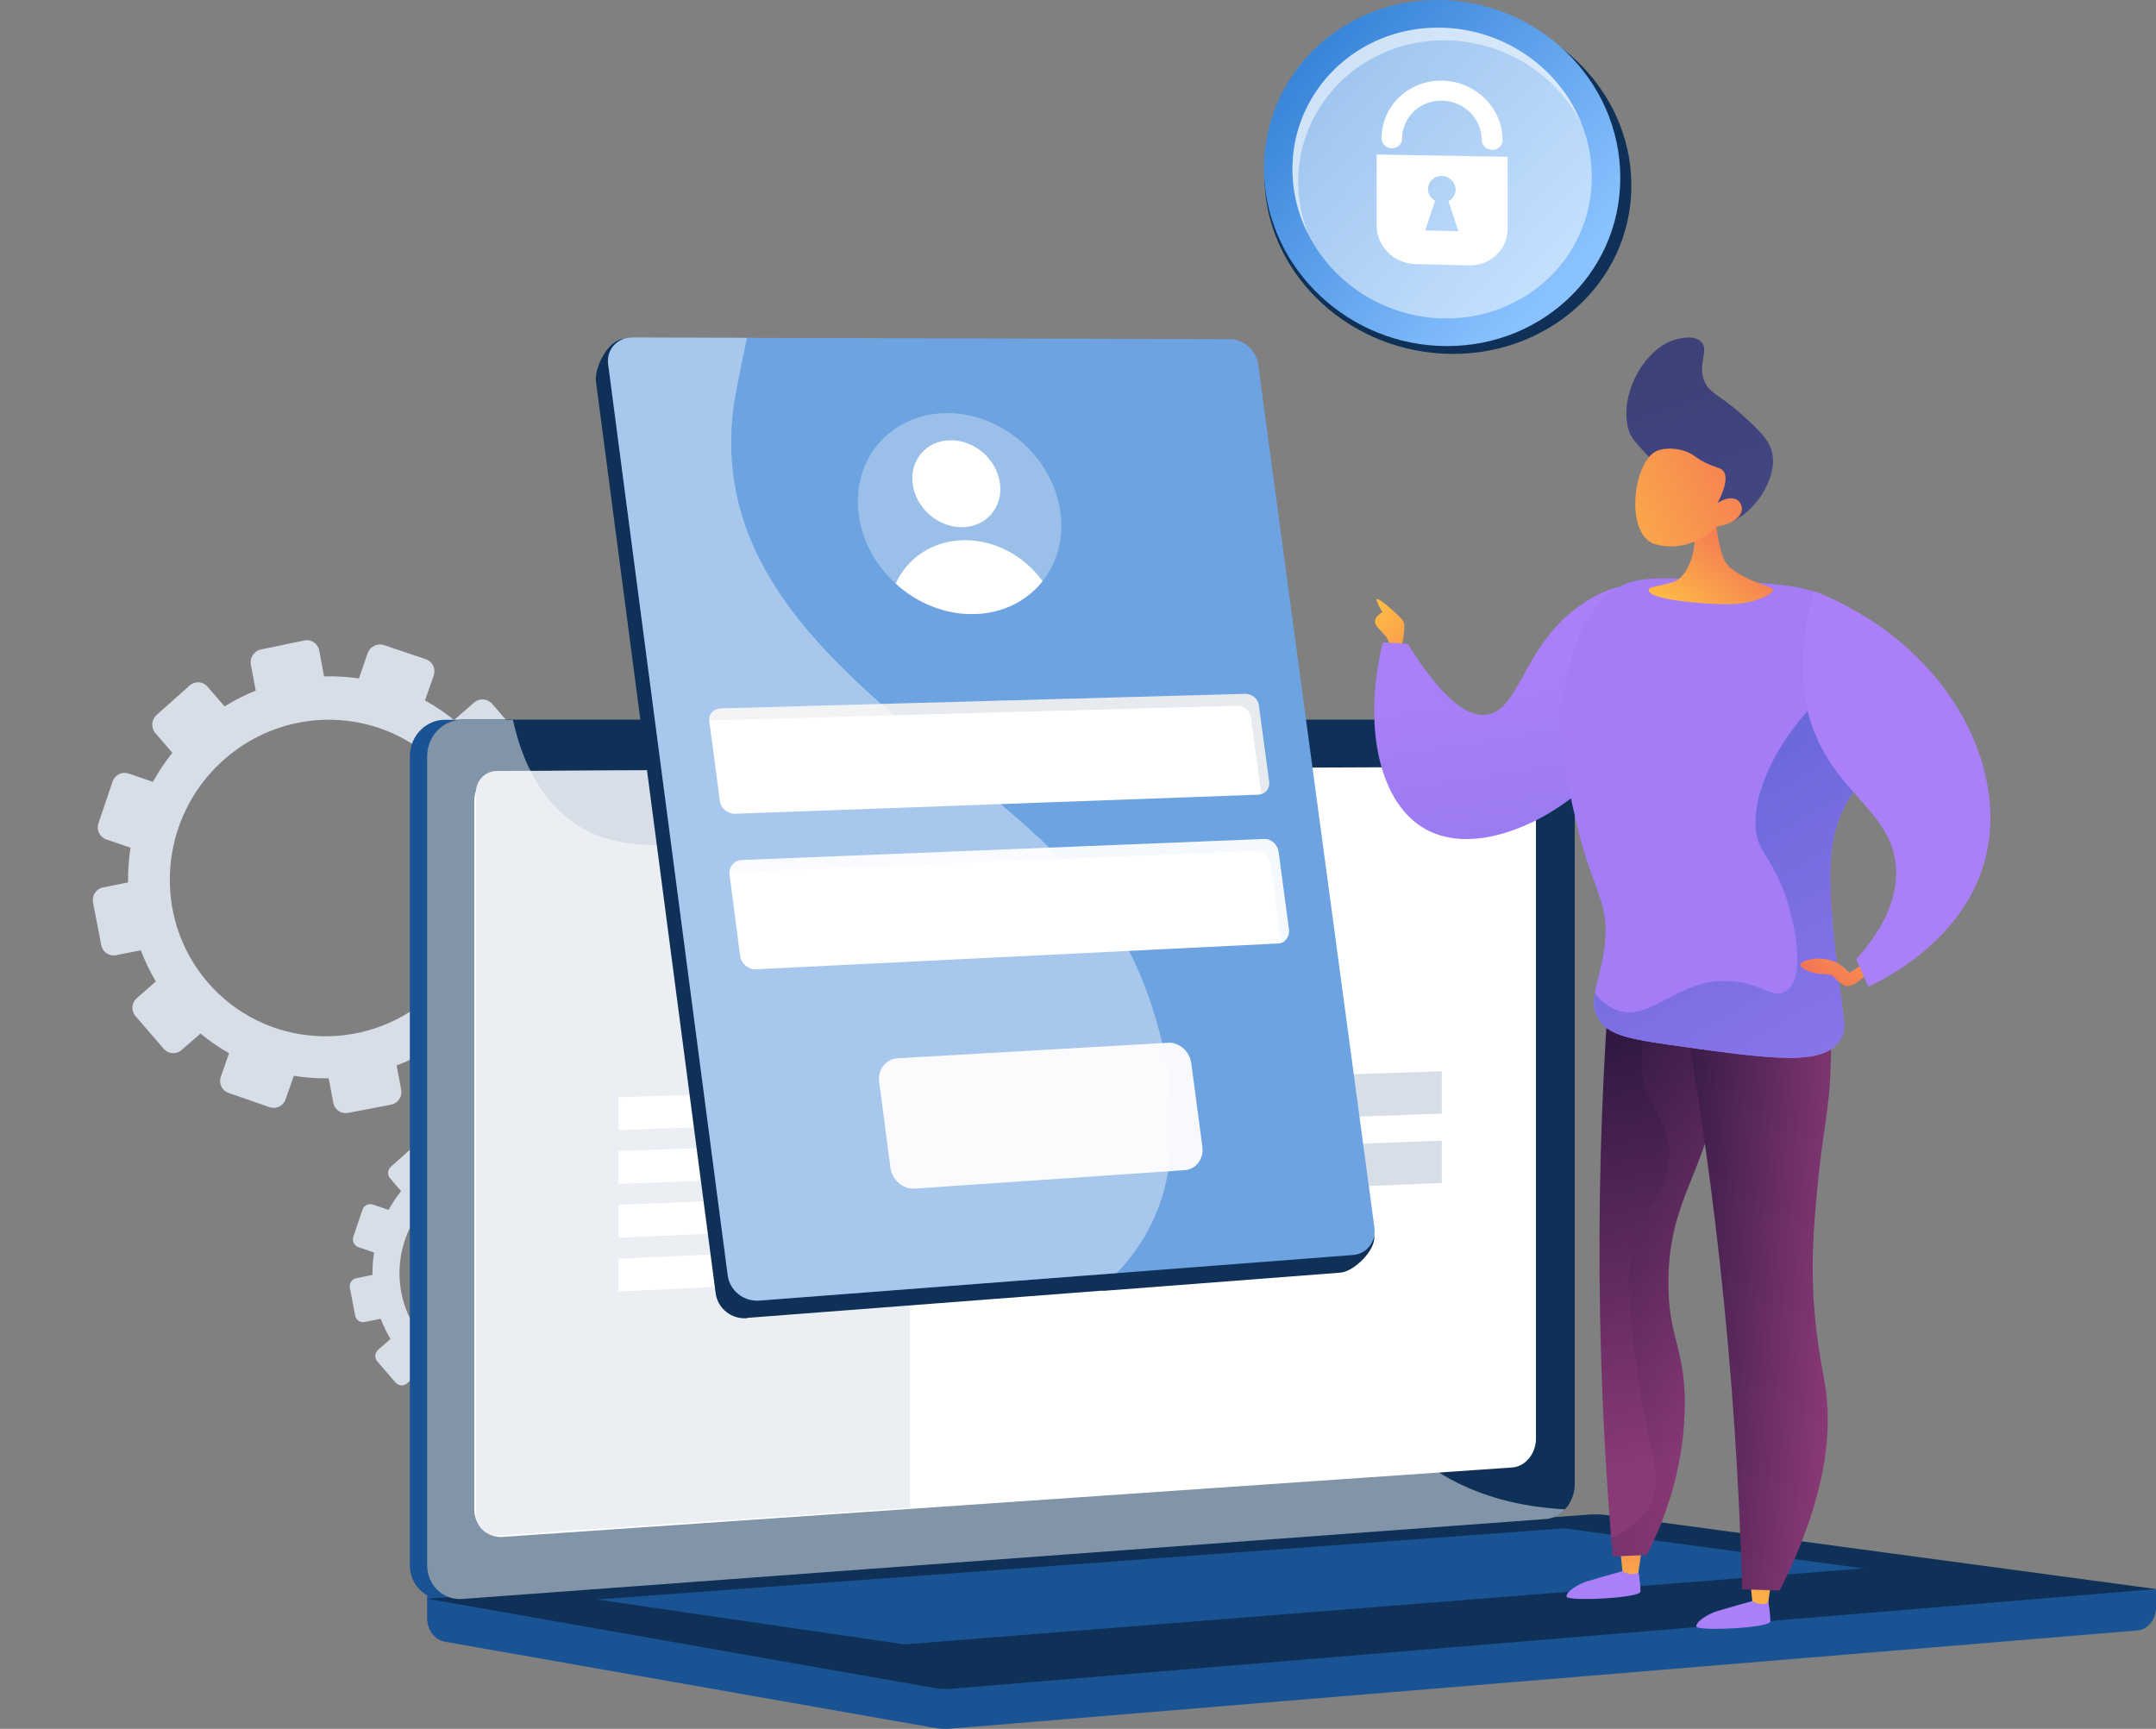 <svg width="626" height="502" viewBox="0 0 626 502" fill="none" xmlns="http://www.w3.org/2000/svg">
<rect x="0" y="0" width="626" height="502" fill="#808080" stroke="none"/>
<path d="M109.782 391.956L113.372 388.81C112.253 386.922 111.306 384.964 110.548 382.951L105.88 383.876C104.608 384.129 103.374 383.291 103.127 382.005L101.576 373.953C101.328 372.665 102.161 371.41 103.434 371.155L108.153 370.205C108.123 368.028 108.277 365.849 108.616 363.694L104.056 362.128C102.825 361.706 102.171 360.35 102.596 359.1L105.247 351.267C105.672 350.011 107.017 349.336 108.25 349.757L112.831 351.322C113.87 349.422 115.088 347.6 116.471 345.867L113.277 342.161C112.418 341.165 112.525 339.644 113.515 338.763L119.715 333.235C120.708 332.35 122.212 332.439 123.072 333.436L126.276 337.154C128.162 335.985 130.119 334.99 132.13 334.185L131.216 329.324C130.969 328.014 131.821 326.732 133.117 326.46L141.247 324.763C142.549 324.49 143.804 325.335 144.05 326.651L144.958 331.519C147.151 331.454 149.342 331.582 151.509 331.898L153.142 327.185C153.584 325.91 154.96 325.218 156.216 325.639L164.075 328.286C165.332 328.709 165.992 330.089 165.544 331.365L163.913 336.033C165.821 337.078 167.647 338.31 169.379 339.709L173.099 336.449C174.118 335.557 175.647 335.649 176.512 336.655L181.936 342.949C182.804 343.956 182.677 345.493 181.657 346.383L177.957 349.607C179.105 351.532 180.071 353.531 180.843 355.586L185.59 354.632C186.908 354.367 188.171 355.217 188.411 356.531L189.905 364.74C190.143 366.051 189.27 367.326 187.954 367.587L183.235 368.524C183.252 370.756 183.072 372.987 182.701 375.189L187.202 376.727C188.461 377.157 189.114 378.528 188.663 379.789L185.848 387.654C185.399 388.91 184.019 389.578 182.765 389.147L178.311 387.619C177.225 389.545 175.951 391.389 174.511 393.134L177.574 396.688C178.433 397.685 178.31 399.196 177.3 400.062L170.993 405.466C169.987 406.329 168.476 406.221 167.617 405.225L164.563 401.682C162.633 402.833 160.636 403.806 158.585 404.583L159.441 409.167C159.681 410.455 158.827 411.7 157.534 411.949L149.461 413.49C148.172 413.736 146.932 412.893 146.689 411.606L145.823 406.998C143.63 407.027 141.44 406.87 139.278 406.517L137.728 410.955C137.296 412.19 135.947 412.842 134.715 412.415L127.018 409.737C125.788 409.308 125.138 407.963 125.566 406.728L127.11 402.274C125.236 401.222 123.442 399.989 121.744 398.589L118.174 401.699C117.192 402.554 115.706 402.45 114.855 401.462L109.539 395.292C108.689 394.307 108.794 392.81 109.773 391.951L109.782 391.956ZM126.173 347.144C113.882 358.004 112.545 376.709 123.122 388.984C133.699 401.259 152.277 402.561 164.684 391.836C177.167 381.045 178.672 362.19 167.981 349.78C157.288 337.372 138.539 336.217 126.173 347.144Z" fill="#D8DEE8"/>
<path d="M39.697 289.855L45.248 284.991C43.518 282.073 42.053 279.045 40.881 275.932L33.664 277.364C31.695 277.754 29.789 276.459 29.407 274.471L27.011 262.022C26.628 260.029 27.912 258.092 29.884 257.695L37.181 256.228C37.135 252.861 37.372 249.493 37.899 246.16L30.846 243.738C28.945 243.086 27.934 240.988 28.588 239.056L32.687 226.945C33.343 225.004 35.423 223.959 37.33 224.611L44.414 227.03C46.021 224.093 47.904 221.272 50.04 218.593L45.102 212.863C43.777 211.325 43.941 208.974 45.47 207.609L55.058 199.061C56.594 197.691 58.919 197.832 60.248 199.375L65.199 205.122C68.115 203.316 71.142 201.776 74.253 200.533L72.84 193.018C72.458 190.991 73.775 189.009 75.781 188.59L88.349 185.966C90.362 185.544 92.304 186.851 92.683 188.885L94.088 196.411C97.477 196.31 100.866 196.508 104.215 196.999L106.741 189.713C107.425 187.741 109.553 186.67 111.494 187.324L123.645 191.417C125.59 192.072 126.608 194.206 125.919 196.178L123.397 203.395C126.348 205.009 129.174 206.916 131.85 209.08L137.602 204.038C139.177 202.657 141.541 202.798 142.882 204.357L151.267 214.088C152.608 215.644 152.414 218.023 150.835 219.398L145.114 224.383C146.892 227.36 148.385 230.451 149.578 233.627L156.917 232.151C158.955 231.741 160.908 233.057 161.278 235.088L163.59 247.781C163.959 249.808 162.608 251.779 160.571 252.183L153.272 253.63C153.299 257.082 153.02 260.531 152.447 263.938L159.405 266.314C161.351 266.978 162.36 269.098 161.665 271.046L157.315 283.207C156.62 285.147 154.486 286.181 152.547 285.515L145.664 283.152C143.983 286.132 142.013 288.982 139.787 291.679L144.522 297.175C145.853 298.717 145.662 301.055 144.1 302.393L134.347 310.749C132.791 312.083 130.455 311.914 129.13 310.376L124.407 304.896C121.424 306.678 118.335 308.182 115.165 309.381L116.489 316.471C116.861 318.465 115.541 320.39 113.54 320.77L101.056 323.152C99.063 323.533 97.146 322.229 96.772 320.242L95.431 313.119C92.04 313.166 88.653 312.919 85.315 312.375L82.917 319.236C82.251 321.145 80.165 322.155 78.258 321.491L66.358 317.349C64.456 316.687 63.452 314.606 64.114 312.697L66.501 305.809C63.602 304.181 60.829 302.276 58.202 300.113L52.682 304.924C51.164 306.246 48.867 306.082 47.553 304.557L39.333 295.017C38.019 293.492 38.18 291.179 39.695 289.852L39.697 289.855ZM65.042 220.566C46.035 237.357 43.969 266.28 60.322 285.258C76.676 304.236 105.401 306.25 124.585 289.667C143.886 272.983 146.216 243.831 129.683 224.646C113.15 205.46 84.162 203.675 65.042 220.566Z" fill="#D8DEE8"/>
<g clip-path="url(#clip0_102_1193)">
<path d="M626 461.416L124.017 457.127V469.816C124.017 473.261 126.206 476.188 129.172 476.711L271.118 501.698C272.804 501.994 274.51 502.075 276.211 501.933L620.545 473.445C623.619 473.19 626 470.253 626 466.714V461.418V461.416Z" fill="#195394"/>
<path d="M443.831 441.081L129.207 464.294C123.577 464.71 119 460.295 119 454.434V219.612C119 213.752 123.577 209 129.207 209H443.831C448.468 209 452.22 213.295 452.22 218.594V430.868C452.22 436.167 448.47 440.738 443.831 441.081Z" fill="#195394"/>
<path d="M448.848 441.081L134.224 464.294C128.593 464.71 124.017 460.295 124.017 454.434V219.612C124.017 213.752 128.593 209 134.224 209H448.848C453.487 209 457.237 213.295 457.237 218.594V430.868C457.237 436.167 453.487 440.738 448.848 441.081Z" fill="#0F3157"/>
<path d="M439.047 426.115L146.007 446.279C141.426 446.595 137.702 442.972 137.702 438.187V232.6C137.702 227.815 141.424 223.919 146.007 223.9L439.047 222.634C442.873 222.618 445.968 226.137 445.968 230.495V417.748C445.968 422.106 442.873 425.852 439.047 426.115Z" fill="white"/>
<path d="M302.647 215.423C302.647 217.606 301.028 219.379 299.028 219.385C297.026 219.391 295.402 217.624 295.402 215.437C295.402 213.25 297.026 211.477 299.028 211.475C301.028 211.475 302.647 213.24 302.647 215.423Z" fill="white"/>
<path d="M461.389 439.794L124.017 464.228L271.116 490.122C272.802 490.418 274.508 490.496 276.209 490.357L625.998 461.416L466.754 439.96C464.973 439.721 463.176 439.664 461.387 439.794H461.389Z" fill="#0F3157"/>
<path d="M173.244 464.437L454.116 443.793L541.045 455.41L262.591 477.48L173.244 464.437Z" fill="#195394"/>
<path d="M264.246 437.799L144.703 445.862C141.195 446.099 138.22 443.311 138.22 439.788V229.945C138.22 226.592 140.924 223.87 144.269 223.857L264.244 223.371V437.799H264.246Z" fill="#D8DEE8"/>
<path d="M418.627 323.369L292.672 327.803V315.039L418.627 311.083V323.369Z" fill="#D8DEE8"/>
<path d="M418.627 343.495L292.672 348.715V335.951L418.627 331.209V343.495Z" fill="#D8DEE8"/>
<path d="M251.916 325.662L179.592 328.132V318.592L251.916 316.321V325.662Z" fill="white"/>
<path d="M251.916 340.965L179.592 343.761V334.22L251.916 331.622V340.965Z" fill="white"/>
<path d="M251.916 356.266L179.592 359.39V349.849L251.916 346.926V356.266Z" fill="white"/>
<path d="M251.916 371.569L179.592 375.018V365.48L251.916 362.229V371.569Z" fill="white"/>
<path d="M348.33 366.973L292.672 369.626V356.862L348.33 354.42V366.973Z" fill="#D8DEE8"/>
<path d="M339.368 266.951V286.124C339.368 291.667 344.021 296.041 349.743 295.89L363.933 295.519C369.587 295.373 374.156 290.805 374.156 285.321V266.349L339.368 266.951ZM352.436 286.772L355.073 278.764C353.943 278.18 353.178 277.028 353.178 275.688C353.178 273.719 354.825 272.092 356.854 272.055C358.881 272.016 360.522 273.578 360.522 275.541C360.522 276.879 359.759 278.059 358.633 278.69L361.261 286.567L352.436 286.772Z" fill="#D8DEE8"/>
<path d="M370.123 264.688C368.617 264.713 367.395 263.545 367.395 262.08C367.395 256.444 362.674 251.92 356.854 251.994C351.012 252.069 346.244 256.746 346.244 262.417C346.244 263.892 345.006 265.109 343.478 265.134C341.947 265.16 340.707 263.982 340.707 262.505C340.707 253.873 347.97 246.768 356.856 246.668C365.692 246.569 372.846 253.444 372.846 261.991C372.846 263.455 371.628 264.662 370.124 264.688H370.123Z" fill="#D8DEE8"/>
<g style="mix-blend-mode:soft-light" opacity="0.48">
<path d="M134.224 464.294L447.256 441.198L448.849 441.081C450.979 440.924 452.912 439.87 454.39 438.271C431.864 437.035 417.872 429.024 408.848 420.746C390.723 404.12 393.866 387.725 374.32 376.793C349.941 363.16 330.772 380.436 312.274 363.389C301.058 353.055 306.565 345.348 292.764 329.906C277.48 312.802 267.527 318.551 252.166 303.157C232.743 283.692 242.458 268.548 225.727 254.573C205.43 237.62 183.541 253.311 164.22 237.052C155.885 230.039 151.313 219.844 148.924 209H134.224C128.595 209 124.017 213.752 124.017 219.612V454.434C124.017 460.295 128.593 464.708 134.224 464.294Z" fill="white"/>
</g>
</g>
<path d="M473.671 53.877C473.671 25.373 448.801 2.27 418.955 2.273C389.992 2.275 367.134 24.163 367.134 51.159C367.134 78.155 389.992 101.209 418.955 102.69C448.801 104.216 473.671 82.38 473.671 53.877Z" fill="#0F3157"/>
<path d="M470.454 51.605C470.454 23.1 446.303 -0.003 417.322 2.43653e-07C389.197 0.003 367 21.891 367 48.887C367 75.883 389.197 98.937 417.322 100.417C446.304 101.943 470.454 80.108 470.454 51.605Z" fill="url(#paint0_linear_102_1193)"/>
<g style="mix-blend-mode:soft-light" opacity="0.5">
<path d="M462.185 51.387C462.185 27.439 441.895 8.027 417.545 8.032C393.916 8.034 375.266 26.424 375.266 49.105C375.266 71.786 393.915 91.154 417.545 92.398C441.895 93.68 462.185 75.335 462.185 51.388V51.387Z" fill="white"/>
</g>
<g style="mix-blend-mode:soft-light" opacity="0.5">
<path d="M419.222 11.711C395.593 11.714 376.944 30.103 376.944 52.784C376.944 58.177 378.008 63.379 379.933 68.198C376.952 62.395 375.266 55.901 375.266 49.105C375.266 26.424 393.915 8.034 417.545 8.032C436.325 8.03 452.68 19.581 459.184 35.85C451.818 21.547 436.553 11.711 419.222 11.712V11.711Z" fill="white"/>
</g>
<path d="M437.735 45.525V66.427C437.735 72.469 432.65 77.236 426.397 77.073L410.89 76.669C404.712 76.508 399.719 71.531 399.719 65.551V44.87L437.735 45.526V45.525ZM423.454 67.133L420.572 58.403C421.807 57.766 422.642 56.511 422.642 55.05C422.642 52.905 420.842 51.131 418.625 51.09C416.411 51.047 414.617 52.748 414.617 54.89C414.617 56.349 415.45 57.635 416.681 58.322L413.81 66.909L423.454 67.133Z" fill="white"/>
<path d="M404.126 43.058C405.771 43.085 407.106 41.813 407.106 40.214C407.106 34.07 412.265 29.139 418.627 29.221C425.01 29.303 430.221 34.4 430.221 40.583C430.221 42.191 431.574 43.517 433.244 43.546C434.915 43.573 436.272 42.291 436.272 40.68C436.272 31.27 428.334 23.525 418.625 23.417C408.968 23.308 401.151 30.802 401.151 40.121C401.151 41.715 402.482 43.032 404.126 43.059V43.058Z" fill="white"/>
<path d="M406.866 187.945C406.866 187.945 408.516 181.76 407.346 180.179C406.176 178.597 399.029 172.275 399.715 174.337C400.403 176.399 401.434 177.772 401.434 177.772C401.434 177.772 397.584 179.56 400.06 182.238C402.534 184.919 403.361 185.536 403.498 187.943C403.636 190.348 405.215 191.173 406.866 187.943V187.945Z" fill="url(#paint1_linear_102_1193)"/>
<path d="M475.535 454.917C475.535 454.917 476.41 460.265 476.299 462.168C476.187 464.071 455.056 465.044 454.844 463.619C454.63 462.192 458.336 459.925 460.944 459.125C463.553 458.324 471.188 456.189 471.188 456.189L475.535 454.917Z" fill="url(#paint2_linear_102_1193)"/>
<path d="M470.406 449.585L471.079 456.237C471.079 456.237 473.533 457.859 475.696 456.607L476.779 449.368L470.406 449.587V449.585Z" fill="url(#paint3_linear_102_1193)"/>
<path d="M513.236 463.587C513.236 463.587 514.11 468.936 513.999 470.839C513.887 472.742 492.756 473.715 492.544 472.29C492.33 470.865 496.036 468.595 498.645 467.796C501.253 466.997 508.889 464.86 508.889 464.86L513.236 463.587Z" fill="url(#paint4_linear_102_1193)"/>
<path d="M508.106 458.255L508.779 464.907C508.779 464.907 511.234 466.53 513.397 465.278L514.479 458.039L508.106 458.257V458.255Z" fill="url(#paint5_linear_102_1193)"/>
<path d="M474.241 275.944C471.799 280.895 469.356 285.845 466.914 290.795C464.951 319.047 463.973 349.769 464.602 382.624C465.069 407.067 466.374 430.223 468.252 451.957C471.564 451.805 474.875 451.653 478.187 451.501C482.976 441.998 488.628 427.604 489.149 409.834C489.691 391.299 484.071 388.836 484.427 371.09C484.89 348.087 494.538 341.951 499.678 314.281C501.644 303.698 502.966 289.878 501.395 273.111C492.345 274.054 483.295 274.999 474.245 275.942L474.241 275.944Z" fill="url(#paint6_linear_102_1193)"/>
<path style="mix-blend-mode:multiply" opacity="0.3" d="M501.39 273.111C496.503 273.621 491.616 274.131 486.727 274.641C477.927 289.949 475.471 305.88 477.016 312.928C479.201 322.9 484.98 326.093 484.66 336.103C484.345 346.008 478.508 348.578 474.806 360.251C472.243 368.334 472.92 375.766 474.378 390.3C477.314 419.576 484.386 428.53 478.463 438.128C476.781 440.856 473.748 444.103 467.806 446.582C467.952 448.378 468.095 450.178 468.247 451.955C471.559 451.805 474.871 451.651 478.183 451.498C482.971 441.996 488.624 427.602 489.145 409.832C489.687 391.297 484.067 388.834 484.422 371.088C484.885 348.085 494.533 341.949 499.673 314.281C501.639 303.698 502.962 289.878 501.39 273.111Z" fill="url(#paint7_linear_102_1193)"/>
<path d="M487.38 284.857C491.965 309.853 496.015 336.605 499.174 364.976C502.99 399.232 505.026 431.528 505.825 461.511C509.461 461.613 513.094 461.716 516.73 461.819C531.053 433.491 531.927 414.285 529.863 401.78C529.068 396.963 526.905 387.514 526.412 373.392C526.069 363.549 526.697 356.057 527.481 347.052C529.201 327.308 531.288 322.998 531.588 307.897C531.871 293.723 531.929 286.552 527.882 282.367C517.22 271.339 489.483 283.882 487.38 284.857Z" fill="url(#paint8_linear_102_1193)"/>
<path d="M408.767 186.992C406.349 186.822 403.933 186.655 401.516 186.486C395.814 209.525 399.904 231.873 412.773 240.091C432.882 252.932 470.254 228.74 478.352 202.396C481.906 190.832 481.098 174.146 473.992 170.904C472.02 170.004 468.959 169.864 462.329 173.585C442.53 184.698 442.009 205.704 431.943 207.483C427.467 208.274 420.241 205.422 408.763 186.989L408.767 186.992Z" fill="url(#paint9_linear_102_1193)"/>
<path d="M464.13 295.864C460.646 290.086 465.021 284.514 466.016 273.57C467.143 261.164 462.363 259.098 457.637 238.54C454.492 224.867 451.476 211.741 455.077 196.376C456.803 189.012 459.731 176.523 470.071 170.49C475.407 167.376 482.692 167.689 497.043 168.439C514.792 169.367 523.664 169.83 530.283 173.315C531.252 173.825 551.384 184.773 552.771 202.621C554.181 220.785 534.396 223.226 531.758 247.448C530.572 258.322 532.684 275.046 534.053 285.892C535.367 296.307 536.274 298.973 534.216 302.128C529.261 309.729 514.091 307.562 483.751 303.231C471.851 301.532 466.728 300.177 464.13 295.866V295.864Z" fill="#A47DF6"/>
<path d="M510.293 243.55C511.577 248.271 516.19 251.797 519.401 263.281C520.093 265.76 525.034 283.417 518.627 287.763C514.927 290.272 511.605 285.517 502.623 284.896C487.061 283.82 479.647 296.896 469.48 293.324C467.716 292.703 465.388 291.382 463.062 288.348C462.599 291.082 462.679 293.459 464.128 295.866C466.726 300.177 471.849 301.532 483.749 303.231C514.089 307.562 529.259 309.729 534.214 302.128C536.27 298.975 535.365 296.307 534.052 285.892C532.682 275.044 530.57 258.32 531.756 247.448C534.394 223.226 554.181 220.785 552.769 202.621C552.391 197.764 550.606 193.442 548.216 189.677C523.117 199.83 506.259 228.714 510.291 243.55H510.293Z" fill="url(#paint10_linear_102_1193)"/>
<path d="M541.996 279.279L536.973 282.485C536.071 281.443 533.983 279.343 530.725 278.627C527.053 277.819 522.837 278.979 522.74 280.149C522.661 281.087 525.229 282.035 525.626 282.18C528.83 283.363 531.207 282.38 532.502 283.668C532.961 284.122 533.531 284.971 534.845 285.755C535.19 285.961 535.55 286.143 535.741 286.218C537.88 287.049 541.548 283.327 541.863 283.001L541.996 279.277V279.279Z" fill="url(#paint11_linear_102_1193)"/>
<path d="M527.158 213.432C523.525 204.734 521.008 191.415 526.747 171.637C564.554 186.531 583.835 221.839 576.307 249.827C570.101 272.901 547.522 284.139 542.484 286.505C541.312 283.837 540.139 281.171 538.969 278.505C544.806 272.007 551.384 262.398 550.454 251.432C549.163 236.232 534.515 231.041 527.16 213.432H527.158Z" fill="url(#paint12_linear_102_1193)"/>
<path d="M498.218 150.914C498.218 150.914 498.52 157.537 500.604 162.498C502.486 166.98 512.389 169.799 514.396 170.799C516.404 171.8 510.636 174.726 504.843 175.299C499.051 175.874 482.512 174.575 479.53 172.409C476.548 170.243 481.927 170.406 486.059 168.908C490.194 167.41 492.585 159.43 491.854 155.809C491.125 152.187 498.218 150.914 498.218 150.914Z" fill="url(#paint13_linear_102_1193)"/>
<path d="M480.747 134.846C474.418 127.954 473.534 127.152 472.847 124.771C470.08 115.215 476.772 102.121 485.547 98.898C486.005 98.73 491.891 96.644 494.135 99.471C496.045 101.872 493.237 105.191 494.57 109.825C495.821 114.159 499.21 114.484 505.499 120.168C510.679 124.848 513.894 127.761 514.636 131.857C516.166 140.297 506.946 152.528 498.784 152.198C495.848 152.076 495.051 150.417 480.747 134.846Z" fill="url(#paint14_linear_102_1193)"/>
<path d="M498.346 152.96C498.346 152.96 491.463 160.698 480.981 158.139C471.596 155.849 473.991 134.454 480.86 131.039C483.151 129.899 487.316 129.992 490.446 131.49C492.297 132.374 492.812 133.296 495.863 134.682C498.674 135.962 499.569 135.785 500.323 136.688C501.27 137.814 501.678 140.243 498.712 146.096C500.848 144.593 503.149 144.277 504.559 145.273C504.784 145.431 505.356 145.989 505.604 146.72C506.499 149.372 503.725 152.062 498.346 152.96Z" fill="url(#paint15_linear_102_1193)"/>
<path d="M181.184 98.443L180.314 103.139L198.226 103.181L353.666 103.549C357.665 103.559 361.342 106.864 361.891 110.931L398.997 358.865C399.549 362.969 393.161 369.234 389.186 369.54L320.226 374.838V374.754L217.072 382.666H217.067L216.818 382.77C212.414 383.11 208.373 379.915 207.801 375.58C207.801 375.579 207.801 375.599 207.801 375.597L173.05 110.884C172.487 106.588 176.756 98.429 181.186 98.443H181.184Z" fill="#0F3157"/>
<path d="M211.315 370.421C211.884 374.757 215.923 377.998 220.327 377.66L392.873 364.415C396.847 364.11 399.612 360.536 399.06 356.432L365.328 105.861C364.781 101.794 361.103 98.49 357.108 98.478L183.588 98C179.16 97.988 176.019 101.459 176.581 105.753L211.313 370.421H211.315Z" fill="#6CA3E0"/>
<path d="M209.023 232.623C209.305 234.769 211.312 236.371 213.503 236.291L365.363 230.75C367.368 230.677 368.778 229.027 368.502 226.976L365.517 204.851C365.24 202.802 363.411 201.416 361.405 201.471L209.412 205.691C207.217 205.752 205.664 207.301 205.945 209.447L209.021 232.621L209.023 232.623Z" fill="white"/>
<path d="M214.905 277.576C215.187 279.727 217.195 281.564 219.386 281.455L371.133 273.96C373.135 273.861 374.529 271.945 374.253 269.892L371.244 247.34C370.968 245.289 369.121 243.531 367.117 243.611L215.278 249.734C213.087 249.824 211.537 251.806 211.82 253.954L214.905 277.578V277.576Z" fill="white"/>
<g style="mix-blend-mode:multiply" opacity="0.1">
<path d="M205.934 209.357C206.294 209.241 206.681 209.177 207.094 209.165L359.091 204.947C361.095 204.89 362.926 206.28 363.199 208.324L366.189 230.449C366.196 230.506 366.201 230.56 366.206 230.617C367.748 230.183 368.739 228.722 368.507 226.972L365.516 204.848C365.244 202.804 363.412 201.412 361.408 201.471L209.411 205.689C207.255 205.753 205.709 207.254 205.934 209.357Z" fill="#0F3157"/>
</g>
<g style="mix-blend-mode:multiply" opacity="0.1">
<path d="M211.786 253.456C212.151 253.312 212.545 253.224 212.962 253.207L364.798 247.083C366.802 247.002 368.652 248.764 368.924 250.815L371.939 273.368C371.955 273.513 371.967 273.652 371.967 273.797C373.509 273.299 374.488 271.642 374.256 269.892L371.242 247.338C370.969 245.287 369.121 243.526 367.115 243.606L215.28 249.731C213.252 249.819 211.779 251.51 211.786 253.456Z" fill="#9AC0E9"/>
</g>
<path d="M255.261 314.013C254.813 310.619 257.213 307.493 260.625 307.296L339.178 302.786C342.431 302.6 345.435 305.339 345.878 308.644L349.119 333.071C349.562 336.381 347.305 339.548 344.053 339.77L265.541 345.141C262.131 345.375 258.99 342.496 258.541 339.097L255.261 314.013Z" fill="#F8F9FD"/>
<path d="M249.328 149.434C250.363 157.242 254.375 164.291 260.081 169.475C266.229 175.066 274.327 178.468 282.749 178.305C291.128 178.144 298.182 174.484 302.711 168.768C306.888 163.5 308.934 156.48 307.909 148.803C305.777 132.83 291.098 119.918 274.99 119.956C258.731 119.995 247.179 133.19 249.33 149.435L249.328 149.434Z" fill="#9AC0E9"/>
<path d="M264.993 140.558C265.922 147.554 272.381 153.161 279.394 153.076C286.379 152.992 291.269 147.293 290.345 140.348C289.42 133.404 283.026 127.802 276.038 127.834C269.022 127.866 264.066 133.562 264.995 140.558H264.993Z" fill="white"/>
<path d="M260.081 169.475C266.229 175.066 274.327 178.468 282.749 178.305C291.128 178.144 298.182 174.484 302.711 168.768C297.527 161.548 288.978 156.746 279.898 156.864C270.769 156.983 263.411 162.04 260.081 169.475Z" fill="white"/>
<g style="mix-blend-mode:soft-light" opacity="0.4">
<path d="M176.583 105.753L211.315 370.421C211.884 374.756 216.18 377.978 220.583 377.64L324.216 369.685C329.139 364.645 333.193 358.598 336.086 351.341C337.507 347.782 338.547 343.943 339.238 339.904C341.162 328.729 340.416 316.025 337.611 303.555C335.453 293.956 332.071 284.48 327.74 275.929C324.277 269.093 320.204 262.842 315.655 257.589C312.38 253.808 308.837 250.135 305.101 246.532C300.595 242.185 295.807 237.941 290.868 233.736C279.358 223.932 267.033 214.346 255.623 204.224C229.294 180.873 207.934 154.781 213.074 117.552C213.239 116.379 214.843 107.399 216.892 98.091L183.845 98C179.419 97.988 176.019 101.459 176.583 105.752V105.753Z" fill="white"/>
</g>
<defs>
<linearGradient id="paint0_linear_102_1193" x1="453.343" y1="81.617" x2="362.092" y2="-1.21" gradientUnits="userSpaceOnUse">
<stop stop-color="#8AC2FF"/>
<stop offset="1" stop-color="#2375D0"/>
</linearGradient>
<linearGradient id="paint1_linear_102_1193" x1="395.383" y1="174.406" x2="423.671" y2="203.206" gradientUnits="userSpaceOnUse">
<stop stop-color="#FFC444"/>
<stop offset="1" stop-color="#F36F56"/>
</linearGradient>
<linearGradient id="paint2_linear_102_1193" x1="465.517" y1="447.907" x2="465.277" y2="384.03" gradientUnits="userSpaceOnUse">
<stop stop-color="#AA80F9"/>
<stop offset="1" stop-color="#6165D7"/>
</linearGradient>
<linearGradient id="paint3_linear_102_1193" x1="471.872" y1="468.476" x2="474.911" y2="435.469" gradientUnits="userSpaceOnUse">
<stop stop-color="#FFC444"/>
<stop offset="1" stop-color="#F36F56"/>
</linearGradient>
<linearGradient id="paint4_linear_102_1193" x1="503.185" y1="447.765" x2="502.945" y2="383.888" gradientUnits="userSpaceOnUse">
<stop stop-color="#AA80F9"/>
<stop offset="1" stop-color="#6165D7"/>
</linearGradient>
<linearGradient id="paint5_linear_102_1193" x1="510.048" y1="471.991" x2="513.087" y2="438.982" gradientUnits="userSpaceOnUse">
<stop stop-color="#FFC444"/>
<stop offset="1" stop-color="#F36F56"/>
</linearGradient>
<linearGradient id="paint6_linear_102_1193" x1="473" y1="302.119" x2="496.409" y2="421.822" gradientUnits="userSpaceOnUse">
<stop stop-color="#311944"/>
<stop offset="1" stop-color="#893976"/>
</linearGradient>
<linearGradient id="paint7_linear_102_1193" x1="461.333" y1="360.694" x2="496.518" y2="363.513" gradientUnits="userSpaceOnUse">
<stop stop-color="#311944"/>
<stop offset="1" stop-color="#893976"/>
</linearGradient>
<linearGradient id="paint8_linear_102_1193" x1="480.795" y1="367.312" x2="534.207" y2="371.591" gradientUnits="userSpaceOnUse">
<stop stop-color="#311944"/>
<stop offset="1" stop-color="#893976"/>
</linearGradient>
<linearGradient id="paint9_linear_102_1193" x1="438.586" y1="191.016" x2="478.084" y2="444.746" gradientUnits="userSpaceOnUse">
<stop stop-color="#AA80F9"/>
<stop offset="1" stop-color="#6165D7"/>
</linearGradient>
<linearGradient id="paint10_linear_102_1193" x1="587.634" y1="382.245" x2="482.172" y2="201.581" gradientUnits="userSpaceOnUse">
<stop stop-color="#AA80F9"/>
<stop offset="1" stop-color="#6165D7"/>
</linearGradient>
<linearGradient id="paint11_linear_102_1193" x1="550.218" y1="257.304" x2="527.977" y2="287.356" gradientUnits="userSpaceOnUse">
<stop stop-color="#FFC444"/>
<stop offset="1" stop-color="#F36F56"/>
</linearGradient>
<linearGradient id="paint12_linear_102_1193" x1="569.355" y1="466.075" x2="588.47" y2="722.15" gradientUnits="userSpaceOnUse">
<stop stop-color="#AA80F9"/>
<stop offset="1" stop-color="#6165D7"/>
</linearGradient>
<linearGradient id="paint13_linear_102_1193" x1="487.211" y1="182.834" x2="508.598" y2="155.873" gradientUnits="userSpaceOnUse">
<stop stop-color="#FFC444"/>
<stop offset="1" stop-color="#F36F56"/>
</linearGradient>
<linearGradient id="paint14_linear_102_1193" x1="511.495" y1="192.96" x2="482.27" y2="106.214" gradientUnits="userSpaceOnUse">
<stop stop-color="#444B8C"/>
<stop offset="1" stop-color="#3E4177"/>
</linearGradient>
<linearGradient id="paint15_linear_102_1193" x1="449.062" y1="160.716" x2="518.691" y2="129.505" gradientUnits="userSpaceOnUse">
<stop stop-color="#FFC444"/>
<stop offset="1" stop-color="#F36F56"/>
</linearGradient>
<clipPath id="clip0_102_1193">
<rect width="507" height="293" fill="white" transform="translate(119 209)"/>
</clipPath>
</defs>
</svg>
